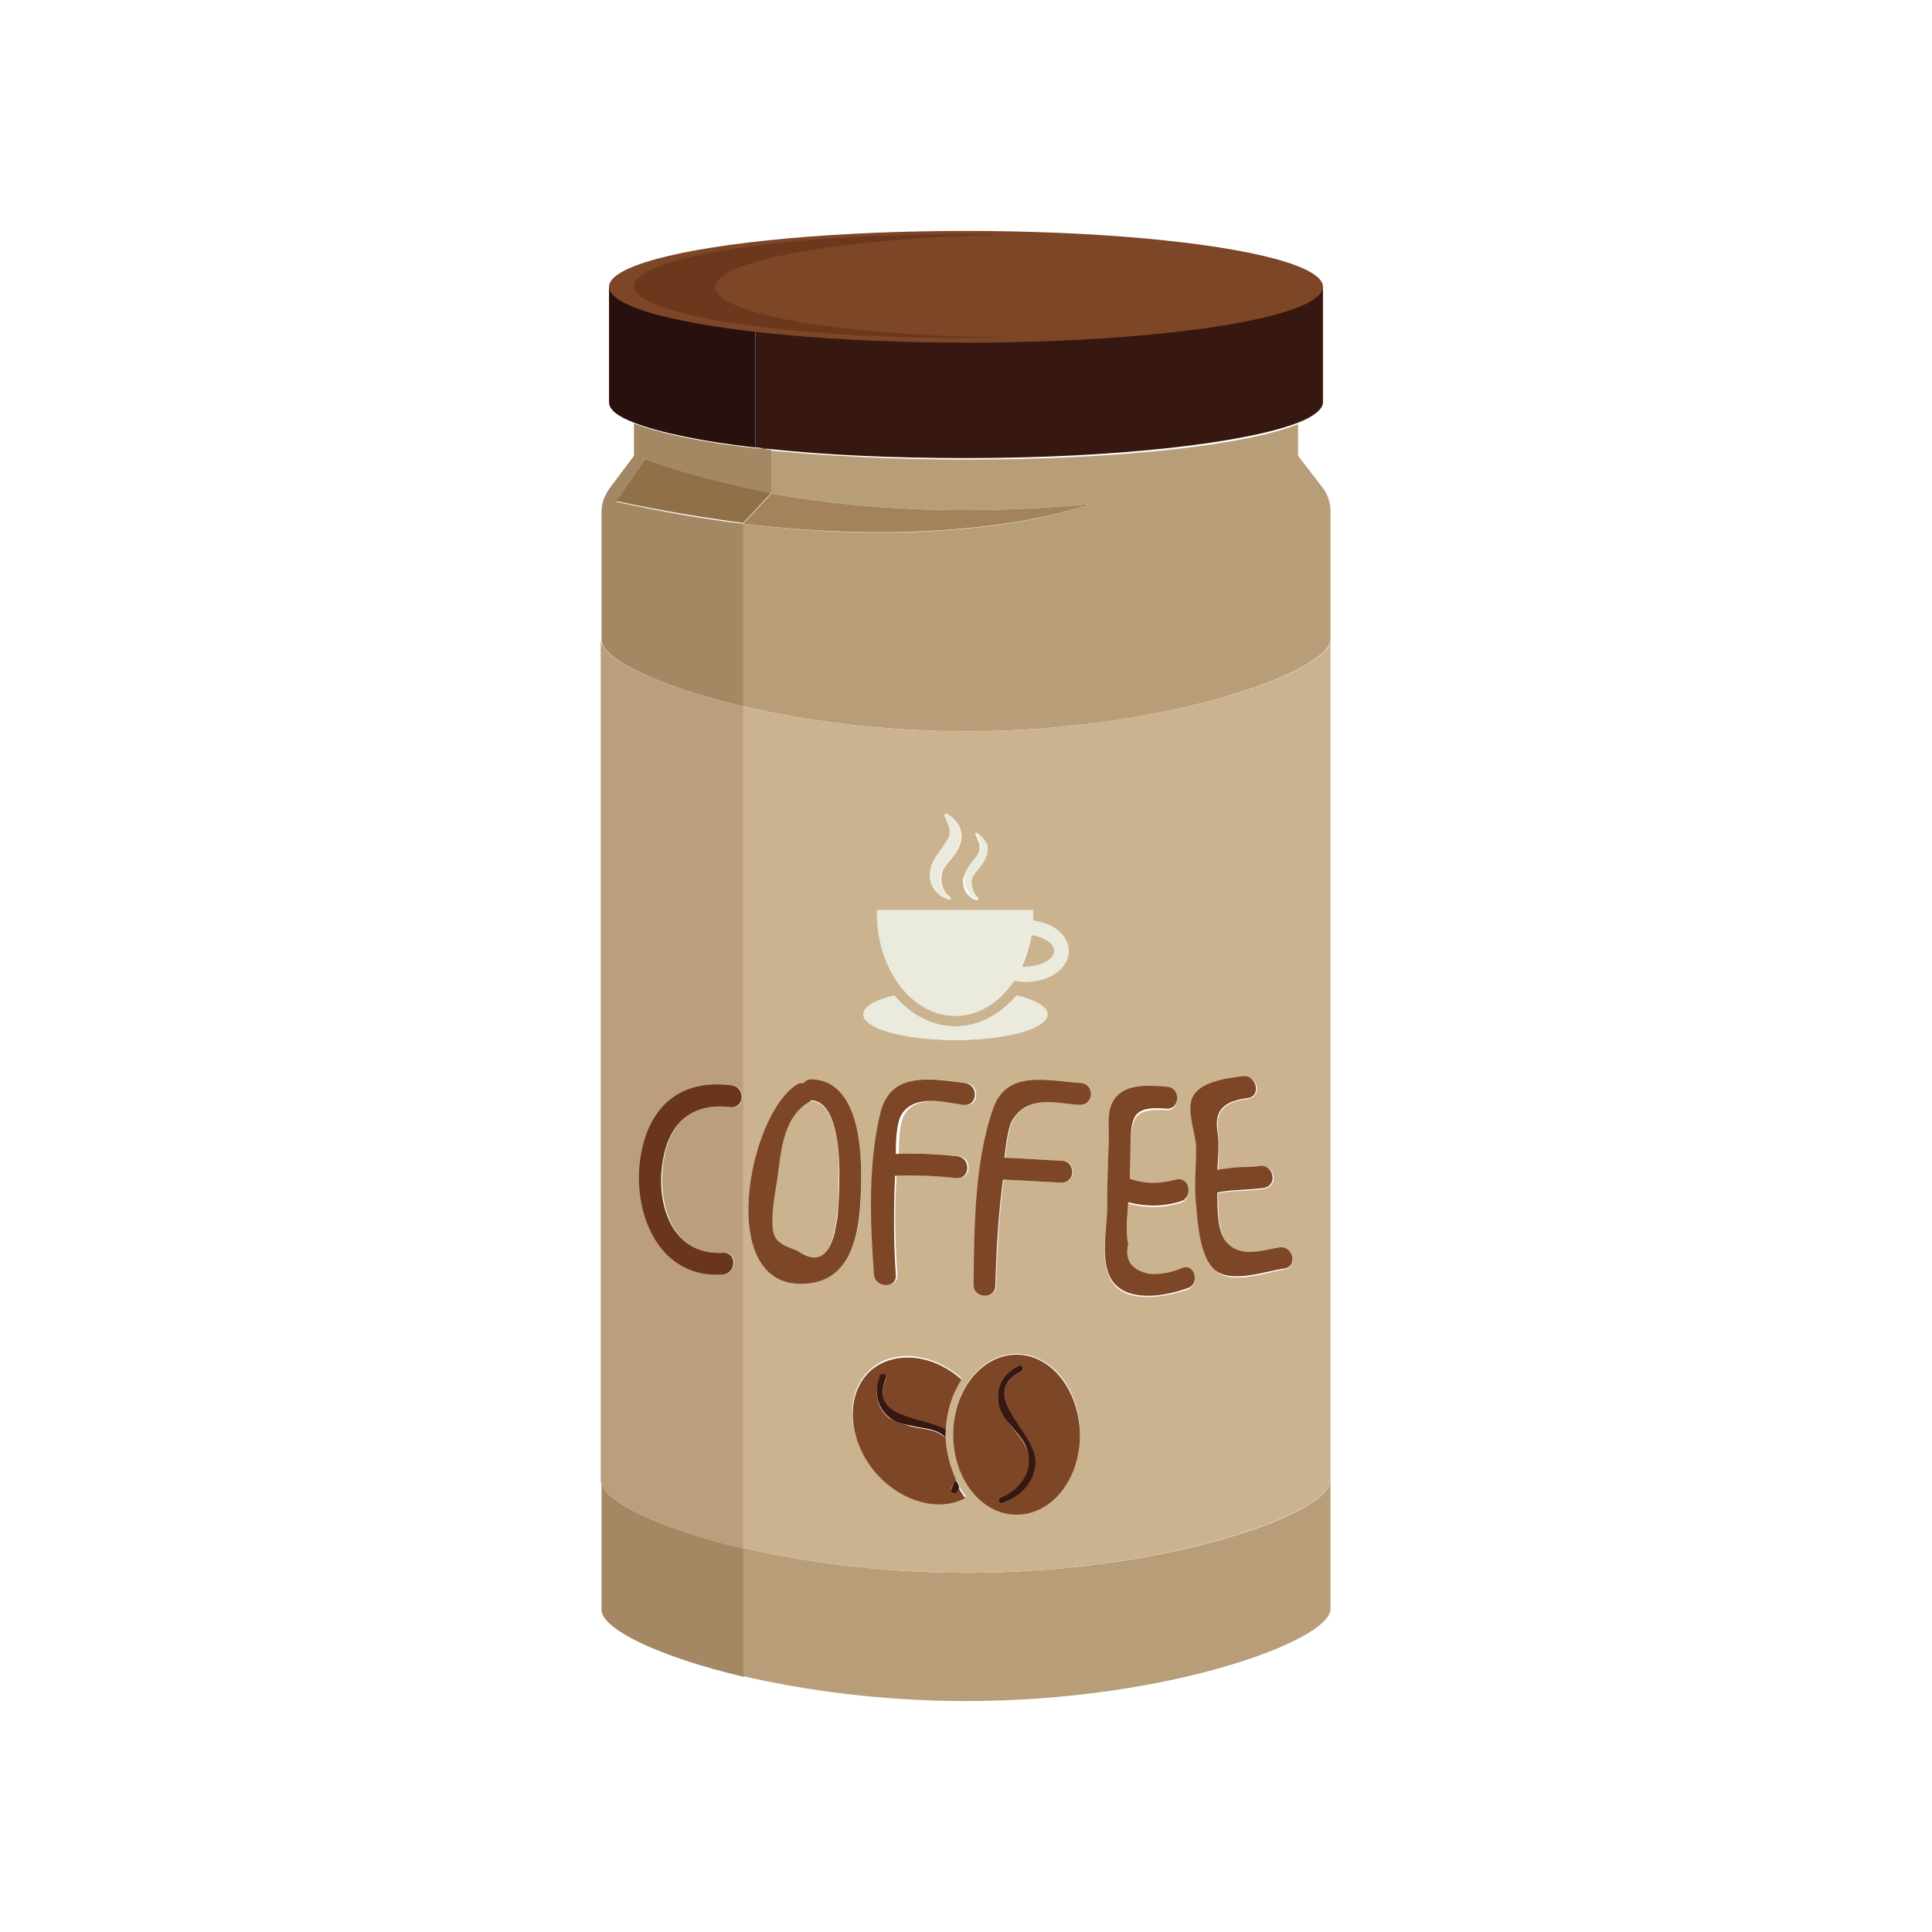 <?xml version="1.0" encoding="utf-8"?>
<!-- Generator: Adobe Illustrator 24.1.0, SVG Export Plug-In . SVG Version: 6.00 Build 0)  -->
<svg version="1.1" id="Layer_1" xmlns="http://www.w3.org/2000/svg" xmlns:xlink="http://www.w3.org/1999/xlink" x="0px" y="0px"
	 viewBox="0 0 256 256" style="enable-background:new 0 0 256 256;" xml:space="preserve">
<style type="text/css">
	.st0{fill:#B89E78;}
	.st1{fill:#A48863;}
	.st2{fill:#27100E;}
	.st3{fill:#371811;}
	.st4{fill:#CCB38F;}
	.st5{fill:#BB9F7D;}
	.st6{fill:#A2835C;}
	.st7{fill:#8F7049;}
	.st8{fill:#69351B;}
	.st9{fill:#7C4627;}
	.st10{fill:#EAEADD;}
	.st11{fill:#6C381D;}
</style>
<g>
	<path class="st0" d="M100.1,59.4h0.4C100.4,59.5,100.2,59.5,100.1,59.4L100.1,59.4z"/>
	<path class="st1" d="M98.5,93.6V69.4l0,0c-5.2-0.6-10.8-1.6-16.8-2.9l3.8-5.7c0,0,5.8,2.6,16.7,4.5v-5.7H102
		c-0.5-0.1-1-0.1-1.5-0.2h-0.4l0,0c-7.2-0.8-12.8-2-16.1-3.3v4.3l-3.3,4.4c-0.6,0.9-1,1.9-1,3v17C79.7,87.2,87,90.9,98.5,93.6z"/>
	<path class="st1" d="M79.7,196.3v17c0,2.5,7.4,6.2,18.9,8.9v-17C87,202.5,79.7,198.7,79.7,196.3z"/>
	<path class="st0" d="M175.4,64.8l-3.4-4.4v-4.2c-6.9,2.8-24,4.7-44,4.7c-9.6,0-18.5-0.5-26-1.2h0.2v5.7c10,1.8,24.2,3.1,42.2,1.4
		c0,0-16,6.3-45.9,2.6l0,0v24.2c8.2,1.9,18.4,3.3,29.5,3.3c26.7,0,48.3-8,48.3-12.2v-17C176.3,66.7,176,65.7,175.4,64.8z"/>
	<path class="st0" d="M128,208.4c-11.1,0-21.3-1.4-29.5-3.3v17c8.2,1.9,18.4,3.3,29.5,3.3c26.7,0,48.3-8,48.3-12.2v-17
		C176.3,200.5,154.7,208.4,128,208.4z"/>
	<path class="st2" d="M80.7,38v15.3c0,1,1.2,1.9,3.3,2.7c3.3,1.3,9,2.5,16.1,3.3v-5.8V38H80.7z"/>
	<path class="st3" d="M100.1,38v15.5v5.8c0.1,0,0.3,0,0.4,0l1.5,0.2c7.5,0.8,16.4,1.2,26,1.2c20,0,37.1-2,44-4.7
		c2.1-0.8,3.3-1.8,3.3-2.7V38H100.1z"/>
	<path class="st3" d="M102,59.5l-1.5-0.2C101,59.5,101.5,59.5,102,59.5z"/>
	<path class="st4" d="M139.7,126c0-0.9-1.2-1.9-3-2.1c-0.3,1.5-0.7,2.9-1.3,4.2c0.2,0,0.3,0,0.5,0C138.1,128.1,139.7,127,139.7,126z
		"/>
	<path class="st4" d="M128,96.9c-11.1,0-21.3-1.4-29.5-3.3v111.5c8.2,1.9,18.4,3.3,29.5,3.3c26.7,0,48.3-8,48.3-12.2V84.8
		C176.3,88.9,154.7,96.9,128,96.9z M128.6,114.5c0.4-0.5,0.8-0.9,1-1.4c0.1-0.2,0.2-0.4,0.2-0.6c0-0.2,0-0.4,0-0.6
		c-0.1-0.4-0.3-0.7-0.4-1c-0.1-0.3-0.2-0.4-0.2-0.4l0.1-0.1c0,0,0.1,0.1,0.4,0.3c0.2,0.2,0.6,0.4,0.8,0.9c0.1,0.2,0.3,0.6,0.3,0.9
		c0,0.4,0,0.7-0.2,1.1c-0.2,0.7-0.7,1.2-1.1,1.7c-0.4,0.5-0.7,0.9-0.8,1.3c-0.1,0.4-0.1,0.9,0.1,1.3c0.1,0.4,0.3,0.7,0.5,0.9
		s0.3,0.3,0.3,0.3l-0.1,0.2c0,0-0.1,0-0.4-0.1c-0.3-0.1-0.6-0.4-1-0.8c-0.3-0.4-0.5-1.1-0.5-1.8C127.8,115.7,128.2,115,128.6,114.5z
		 M124.4,113.1c0.5-0.7,1-1.2,1.2-1.8c0.1-0.3,0.2-0.5,0.3-0.8c0-0.3,0-0.5,0-0.7c-0.1-0.5-0.3-0.9-0.5-1.3
		c-0.2-0.3-0.2-0.5-0.2-0.5l0.2-0.2c0,0,0.2,0.1,0.5,0.3s0.7,0.6,1.1,1.2c0.2,0.3,0.3,0.7,0.4,1.2c0,0.5,0,0.9-0.2,1.4
		c-0.3,0.9-0.9,1.6-1.4,2.2c-0.5,0.6-0.9,1.1-1,1.7c-0.1,0.6-0.1,1.2,0.1,1.7s0.4,0.9,0.7,1.1c0.2,0.2,0.4,0.4,0.4,0.4l-0.1,0.2
		c0,0-0.2,0-0.6-0.2s-0.8-0.5-1.2-1.1c-0.4-0.6-0.7-1.4-0.6-2.3C123.4,114.7,123.9,113.8,124.4,113.1z M116.2,120.6h20.7
		c0,0.1,0,0.2,0,0.3c0,0.4,0,0.7,0,1.1c2.7,0.3,4.7,2,4.7,4c0,2.3-2.5,4.1-5.7,4.1c-0.5,0-1.1-0.1-1.5-0.2c-1.9,2.9-4.7,4.7-7.8,4.7
		c-5.7,0-10.4-6.1-10.4-13.7C116.2,120.8,116.2,120.7,116.2,120.6z M118.5,131.9c2.1,2.6,5,4.1,8.1,4.1s6-1.6,8.1-4.1
		c2.5,0.6,4.1,1.5,4.1,2.5c0,1.9-5.4,3.4-12.2,3.4c-6.7,0-12.2-1.5-12.2-3.4C114.4,133.4,116,132.5,118.5,131.9z M127,153.2
		c1.9,0.2,1.7,3.1-0.1,2.9c-2.7-0.3-5.4-0.4-8.1-0.3c-0.3,4.4-0.2,8.7,0.1,13.1c0.1,1.9-2.8,1.7-2.9-0.1c-0.5-6.9-0.8-14.7,0.9-21.5
		c1.4-5.4,6.5-4.4,11.1-3.8c1.9,0.2,1.7,3.2-0.1,2.9c-2.4-0.3-6.4-1.4-8,1.2c-0.7,1.1-0.8,3.4-0.8,5.3
		C121.6,152.8,124.3,152.9,127,153.2z M106.7,170.1c-12,0.8-7.6-22.4-1.1-26.4c0.3-0.2,0.6-0.2,0.9-0.2c0.3-0.3,0.6-0.5,1.1-0.5
		c6.1,0.3,6.6,9.3,6.5,13.9C114.1,162.1,113.5,169.6,106.7,170.1z M115.9,194.8c-3.8-4.5-4-10.5-0.4-13.5c3.1-2.6,8.1-2,11.9,1.3
		c-1.3,2-2.1,4.6-2.1,7.4c0,2.3,0.5,4.5,1.5,6.3c0.1,0.1,0.1,0.3,0.2,0.4c0.3,0.6,0.6,1.1,1,1.6
		C124.4,200.2,119.3,198.8,115.9,194.8z M134.7,200.6c-4.6,0-8.4-4.7-8.4-10.6c0-5.8,3.7-10.6,8.4-10.6s8.4,4.7,8.4,10.6
		C143,195.9,139.3,200.6,134.7,200.6z M143.1,146.4c-3.1-0.2-6.8-1.4-8.9,2.1c-0.5,0.8-0.8,3-1,4.9c2.5,0.1,5,0.3,7.6,0.4
		c1.9,0.1,1.7,3-0.1,2.9c-2.6-0.1-5.1-0.3-7.7-0.4c-0.6,4.7-0.9,9.3-1,14c0,1.9-3,1.7-2.9-0.1c0.2-7.4,0.2-16.2,2.6-23.3
		c1.8-5.2,7.2-3.7,11.6-3.4C145.1,143.6,145,146.5,143.1,146.4z M157.3,170.9c-2.7,0.9-7.5,1.9-9.7-0.7c-2-2.4-1-7.2-0.9-10
		c0-2.8,0.1-5.7,0.2-8.5c0.1-1.5-0.3-4,0.5-5.4c1.3-2.5,4.8-2.3,7.2-2.1c1.9,0.2,1.7,3.1-0.1,2.9c-4.3-0.3-4.5,1.1-4.7,4.7
		c-0.1,1.5-0.1,3.1-0.1,4.6c2,0.6,4.1,0.7,6.1,0.1c1.8-0.5,2.4,2.3,0.6,2.9c-2.3,0.7-4.6,0.7-6.9,0.1c-0.1,1.8-0.4,3.9,0,5.6
		c-0.5,2,0.4,3.3,2.8,3.9c1.5,0,3-0.2,4.4-0.8C158.4,167.4,159,170.3,157.3,170.9z M170.2,168.2c-2.4,0.4-7,2.1-9.1,0.2
		c-2-1.7-2.3-6.2-2.5-8.6c-0.2-2.5,0-5,0-7.5c0-1.9-1.2-4.6-0.6-6.5c0.8-2.5,4.6-2.9,6.8-3.1c1.9-0.2,2.5,2.6,0.6,2.9
		c-2.9,0.4-4.4,1.4-4,4.3c0.2,1.7,0.1,3.5,0,5.2c0.8-0.1,1.5-0.2,2.3-0.3c1.1-0.1,2.2,0,3.3-0.2c1.9-0.4,2.5,2.5,0.6,2.9
		c-2.1,0.4-4.2,0.2-6.2,0.6c0,2.1,0,4.9,1,6.3c1.8,2.5,4.8,1.3,7.2,1C171.4,165,172,167.9,170.2,168.2z"/>
	<path class="st4" d="M107.5,145.9L107.5,145.9c-0.2,0.1-0.3,0.2-0.5,0.3c-3.6,2.2-3.6,7-4.2,10.7c-0.2,1.2-0.4,2.4-0.5,3.6
		c-0.2,3.5,0,4.2,3.2,5.3c2.5,1.8,4.1,1,5-2.3c0.1-0.8,0.3-1.5,0.4-2.3c0.2-1.4,0.2-3,0.2-4.4C111.3,154.4,111.3,146.1,107.5,145.9z
		"/>
	<path class="st5" d="M98.5,205.2V93.6c-11.5-2.7-18.9-6.4-18.9-8.9v111.5C79.7,198.7,87,202.5,98.5,205.2z M84.9,153.8
		c0.9-6.8,5-10.9,12.1-10c1.9,0.2,1.7,3.2-0.1,2.9c-5.3-0.6-8.2,2-9,7.3c-0.8,5.6,1.2,12.5,8,12c1.9-0.1,1.7,2.8-0.1,2.9
		C87.3,169.4,83.9,160.9,84.9,153.8z"/>
	<path class="st6" d="M98.5,69.4c29.9,3.6,45.9-2.6,45.9-2.6c-18,1.7-32.2,0.4-42.2-1.4l0,0L98.5,69.4z"/>
	<path class="st7" d="M81.7,66.4c6,1.3,11.6,2.2,16.8,2.9l3.7-4l0,0c-10.9-2-16.7-4.5-16.7-4.5L81.7,66.4z"/>
	<path class="st8" d="M95.7,168.9c1.9-0.1,2-3,0.1-2.9c-6.8,0.4-8.9-6.5-8-12c0.8-5.2,3.8-7.9,9-7.3c1.9,0.2,2-2.7,0.1-2.9
		c-7.1-0.9-11.2,3.2-12.1,10C83.9,160.9,87.3,169.4,95.7,168.9z"/>
	<path class="st9" d="M107.6,143c-0.5,0-0.9,0.2-1.1,0.5c-0.3,0-0.6,0-0.9,0.2c-6.5,4-10.9,27.2,1.1,26.4c6.8-0.4,7.3-8,7.4-13.2
		C114.2,152.3,113.8,143.3,107.6,143z M111.2,156.7c0,1.5-0.1,3-0.2,4.4c-0.1,0.8-0.3,1.5-0.4,2.3c-0.9,3.3-2.5,4.1-5,2.3
		c-3.2-1.1-3.4-1.8-3.2-5.3c0.1-1.2,0.3-2.4,0.5-3.6c0.6-3.7,0.6-8.5,4.2-10.7c0.2-0.1,0.3-0.2,0.4-0.3h0.1
		C111.3,146.1,111.3,154.4,111.2,156.7z"/>
	<path class="st9" d="M127.7,146.4c1.9,0.2,2-2.7,0.1-2.9c-4.5-0.6-9.7-1.5-11.1,3.8c-1.7,6.8-1.4,14.6-0.9,21.5
		c0.1,1.9,3.1,2,2.9,0.1c-0.3-4.4-0.3-8.7-0.1-13.1c2.7-0.1,5.4,0,8.1,0.3c1.9,0.2,2-2.7,0.1-2.9c-2.7-0.3-5.4-0.4-8.1-0.3
		c0-1.9,0.1-4.2,0.8-5.3C121.3,144.9,125.3,146.1,127.7,146.4z"/>
	<path class="st9" d="M143.2,143.5c-4.4-0.3-9.8-1.8-11.6,3.4c-2.5,7.1-2.5,15.9-2.6,23.3c0,1.9,2.9,2,2.9,0.1c0.1-4.7,0.4-9.4,1-14
		c2.6,0.1,5.1,0.3,7.7,0.4c1.9,0.1,2-2.8,0.1-2.9c-2.5-0.1-5-0.3-7.6-0.4c0.2-1.9,0.5-4,1-4.9c2.1-3.5,5.8-2.3,8.9-2.1
		C145,146.5,145.1,143.6,143.2,143.5z"/>
	<path class="st9" d="M156.7,168c-1.4,0.6-2.8,0.9-4.4,0.8c-2.4-0.5-3.3-1.8-2.8-3.9c-0.4-1.7-0.1-3.8,0-5.6
		c2.3,0.6,4.6,0.6,6.9-0.1c1.8-0.5,1.2-3.4-0.6-2.9c-2.1,0.6-4.1,0.6-6.1-0.1c0-1.5,0.1-3.1,0.1-4.6c0.1-3.6,0.3-5.1,4.7-4.7
		c1.9,0.2,2-2.8,0.1-2.9c-2.5-0.2-5.9-0.5-7.2,2.1c-0.8,1.5-0.4,3.9-0.5,5.4c-0.1,2.8-0.2,5.7-0.2,8.5s-1.1,7.6,0.9,10
		c2.2,2.6,7,1.7,9.7,0.7C159,170.3,158.4,167.4,156.7,168z"/>
	<path class="st9" d="M169.5,165.3c-2.4,0.4-5.4,1.5-7.2-1c-1-1.4-1-4.2-1-6.3c2.1-0.4,4.2-0.3,6.2-0.6c1.9-0.4,1.2-3.2-0.6-2.9
		c-1.1,0.2-2.2,0.1-3.3,0.2c-0.8,0.1-1.5,0.2-2.3,0.3c0.1-1.7,0.3-3.5,0-5.2c-0.4-2.9,1.1-3.9,4-4.3c1.9-0.2,1.2-3.1-0.6-2.9
		c-2.2,0.3-6,0.7-6.8,3.1c-0.6,1.9,0.6,4.6,0.6,6.5c0,2.5-0.3,5,0,7.5c0.2,2.4,0.5,6.9,2.5,8.6c2.2,1.8,6.8,0.1,9.1-0.2
		C172,167.9,171.4,165,169.5,165.3z"/>
	<path class="st10" d="M135.9,123.9c-2.2,0-3.8,1.1-3.8,2.1c0,0.9,1.3,1.9,3.2,2.1c0.6-1.3,1-2.7,1.3-4.2
		C136.4,123.9,136.2,123.9,135.9,123.9z"/>
	<path class="st10" d="M126.6,134.6c3.1,0,5.9-1.8,7.8-4.7c-2.4-0.5-4.2-2-4.2-3.9c0-2.3,2.5-4.1,5.7-4.1c0.3,0,0.7,0,1,0.1
		c0-0.4,0-0.7,0-1.1c0-0.1,0-0.2,0-0.3h-20.7c0,0.1,0,0.2,0,0.3C116.2,128.5,120.8,134.6,126.6,134.6z"/>
	<path class="st10" d="M126.6,137.8c6.7,0,12.2-1.5,12.2-3.4c0-1-1.6-1.9-4.1-2.5c-2.1,2.6-5,4.1-8.1,4.1s-6-1.6-8.1-4.1
		c-2.5,0.6-4.1,1.5-4.1,2.5C114.4,136.3,119.8,137.8,126.6,137.8z"/>
	<path class="st10" d="M139.7,126c0,1-1.5,2.1-3.8,2.1c-0.2,0-0.4,0-0.5,0c-0.3,0.6-0.6,1.2-1,1.8c0.5,0.1,1,0.2,1.5,0.2
		c3.2,0,5.7-1.8,5.7-4.1c0-2-2-3.7-4.7-4c0,0.7-0.1,1.3-0.2,1.9C138.5,124.2,139.7,125.1,139.7,126z"/>
	<path class="st10" d="M130.2,126c0,1.9,1.7,3.4,4.2,3.9c0.4-0.6,0.7-1.2,1-1.8c-1.9-0.2-3.2-1.2-3.2-2.1c0-1,1.5-2.1,3.8-2.1
		c0.3,0,0.5,0,0.8,0c0.1-0.6,0.2-1.3,0.2-1.9c-0.3,0-0.7-0.1-1-0.1C132.7,121.9,130.2,123.7,130.2,126z"/>
	<path class="st10" d="M125.2,119c0.4,0.2,0.6,0.2,0.6,0.2l0.1-0.2c0,0-0.2-0.1-0.4-0.4c-0.2-0.2-0.5-0.6-0.7-1.1s-0.3-1.1-0.1-1.7
		c0.1-0.6,0.5-1.1,1-1.7c0.5-0.6,1.1-1.3,1.4-2.2c0.2-0.4,0.2-0.9,0.2-1.4c0-0.4-0.2-0.9-0.4-1.2c-0.4-0.6-0.8-1-1.1-1.2
		c-0.3-0.2-0.5-0.3-0.5-0.3l-0.2,0.2c0,0,0.1,0.2,0.2,0.5s0.4,0.8,0.5,1.3c0,0.3,0.1,0.5,0,0.7c0,0.2-0.1,0.5-0.3,0.8
		c-0.3,0.5-0.7,1.1-1.2,1.8c-0.5,0.6-1,1.5-1.1,2.5c-0.1,0.9,0.2,1.8,0.6,2.3C124.3,118.5,124.8,118.9,125.2,119z"/>
	<path class="st10" d="M129.2,119.1c0.3,0.1,0.4,0.1,0.4,0.1l0.1-0.2c0,0-0.1-0.1-0.3-0.3s-0.4-0.5-0.5-0.9s-0.2-0.9-0.1-1.3
		c0.1-0.4,0.4-0.8,0.8-1.3c0.4-0.5,0.8-1,1.1-1.7c0.1-0.3,0.2-0.7,0.2-1.1c0-0.3-0.1-0.7-0.3-0.9c-0.3-0.5-0.6-0.7-0.8-0.9
		s-0.4-0.3-0.4-0.3l-0.1,0.1c0,0,0.1,0.1,0.2,0.4c0.1,0.2,0.3,0.6,0.4,1c0,0.2,0.1,0.4,0,0.6c0,0.2-0.1,0.4-0.2,0.6
		c-0.2,0.4-0.6,0.8-1,1.4c-0.4,0.5-0.8,1.2-0.9,1.9s0.2,1.4,0.5,1.8C128.5,118.7,128.9,118.9,129.2,119.1z"/>
	<path class="st9" d="M134.7,179.5c-4.6,0-8.4,4.7-8.4,10.6c0,5.8,3.7,10.6,8.4,10.6s8.4-4.7,8.4-10.6
		C143,184.2,139.3,179.5,134.7,179.5z M132.8,199.2c-0.5,0.2-0.7-0.6-0.2-0.8c2.5-0.9,4.2-3.2,3.6-5.9c-0.4-1.6-1.6-2.6-2.4-3.8
		c-0.6-0.8-1.2-1.7-1.5-2.7c-0.4-2.2,0.8-4,2.6-5c0.5-0.2,0.9,0.5,0.4,0.7c-5.9,3.1,1.9,7.9,1.8,12
		C137,196.4,135.2,198.3,132.8,199.2z"/>
	<path class="st9" d="M127.1,197c-0.1,0.2-0.2,0.4-0.3,0.6c-0.3,0.5-1,0-0.7-0.5c0.2-0.4,0.4-0.7,0.5-1.1c0.1,0.1,0.1,0.2,0.2,0.3
		c-0.9-1.8-1.5-4-1.5-6.3c0,0.2,0,0.3,0,0.5c-0.1-0.1-0.2-0.2-0.3-0.2c-1.3-1-2.8-0.9-4.3-1.3c-1-0.3-2-0.5-2.9-1.1
		c-1.7-1.4-2-3.5-1.2-5.5c0.2-0.5,1-0.2,0.8,0.3c-2.2,5.4,4.4,5,7.9,7c0,0.2,0,0.3,0,0.5c0-2.8,0.8-5.4,2.1-7.4
		c-3.7-3.3-8.7-3.9-11.9-1.3c-3.5,3-3.3,9,0.4,13.5c3.4,4,8.5,5.4,12,3.5c-0.4-0.5-0.7-1-1-1.6C127,196.8,127,196.9,127.1,197z"/>
	<path class="st3" d="M126.7,196.4c0.1,0.1,0.1,0.3,0.2,0.4C126.9,196.6,126.8,196.5,126.7,196.4z"/>
	<path class="st3" d="M126.1,197.2c-0.3,0.5,0.4,0.9,0.7,0.5c0.1-0.2,0.2-0.4,0.3-0.6c0-0.1-0.1-0.2-0.1-0.3
		c-0.1-0.1-0.1-0.3-0.2-0.4c-0.1-0.1-0.1-0.2-0.2-0.3C126.4,196.4,126.3,196.8,126.1,197.2z"/>
	<path class="st3" d="M117.4,182.6c0.2-0.5-0.6-0.8-0.8-0.3c-0.8,1.9-0.5,4.1,1.2,5.5c0.8,0.7,1.8,0.9,2.9,1.1
		c1.5,0.4,3,0.3,4.3,1.3c0.1,0.1,0.2,0.2,0.3,0.2c0-0.2,0-0.3,0-0.5s0-0.3,0-0.5C121.9,187.6,115.2,188,117.4,182.6z"/>
	<path class="st3" d="M135.3,181.7c0.5-0.2,0.1-1-0.4-0.7c-1.9,1-3,2.8-2.6,5c0.2,1,0.8,1.9,1.5,2.7c0.9,1.2,2.1,2.2,2.4,3.8
		c0.6,2.7-1.2,5-3.6,5.9c-0.5,0.2-0.3,1,0.2,0.8c2.4-0.9,4.3-2.7,4.4-5.5C137.2,189.6,129.4,184.8,135.3,181.7z"/>
	<ellipse class="st9" cx="128" cy="38" rx="47.3" ry="7.4"/>
	<path class="st11" d="M94.8,38c0-3.5,16.9-6.5,38.6-6.9c-1.8,0-3.6-0.1-5.4-0.1c-24.3,0-44,3.1-44,6.9s19.7,6.9,44,6.9
		c1.8,0,3.6,0,5.4-0.1C111.7,44.5,94.8,41.7,94.8,38z"/>
</g>
</svg>
